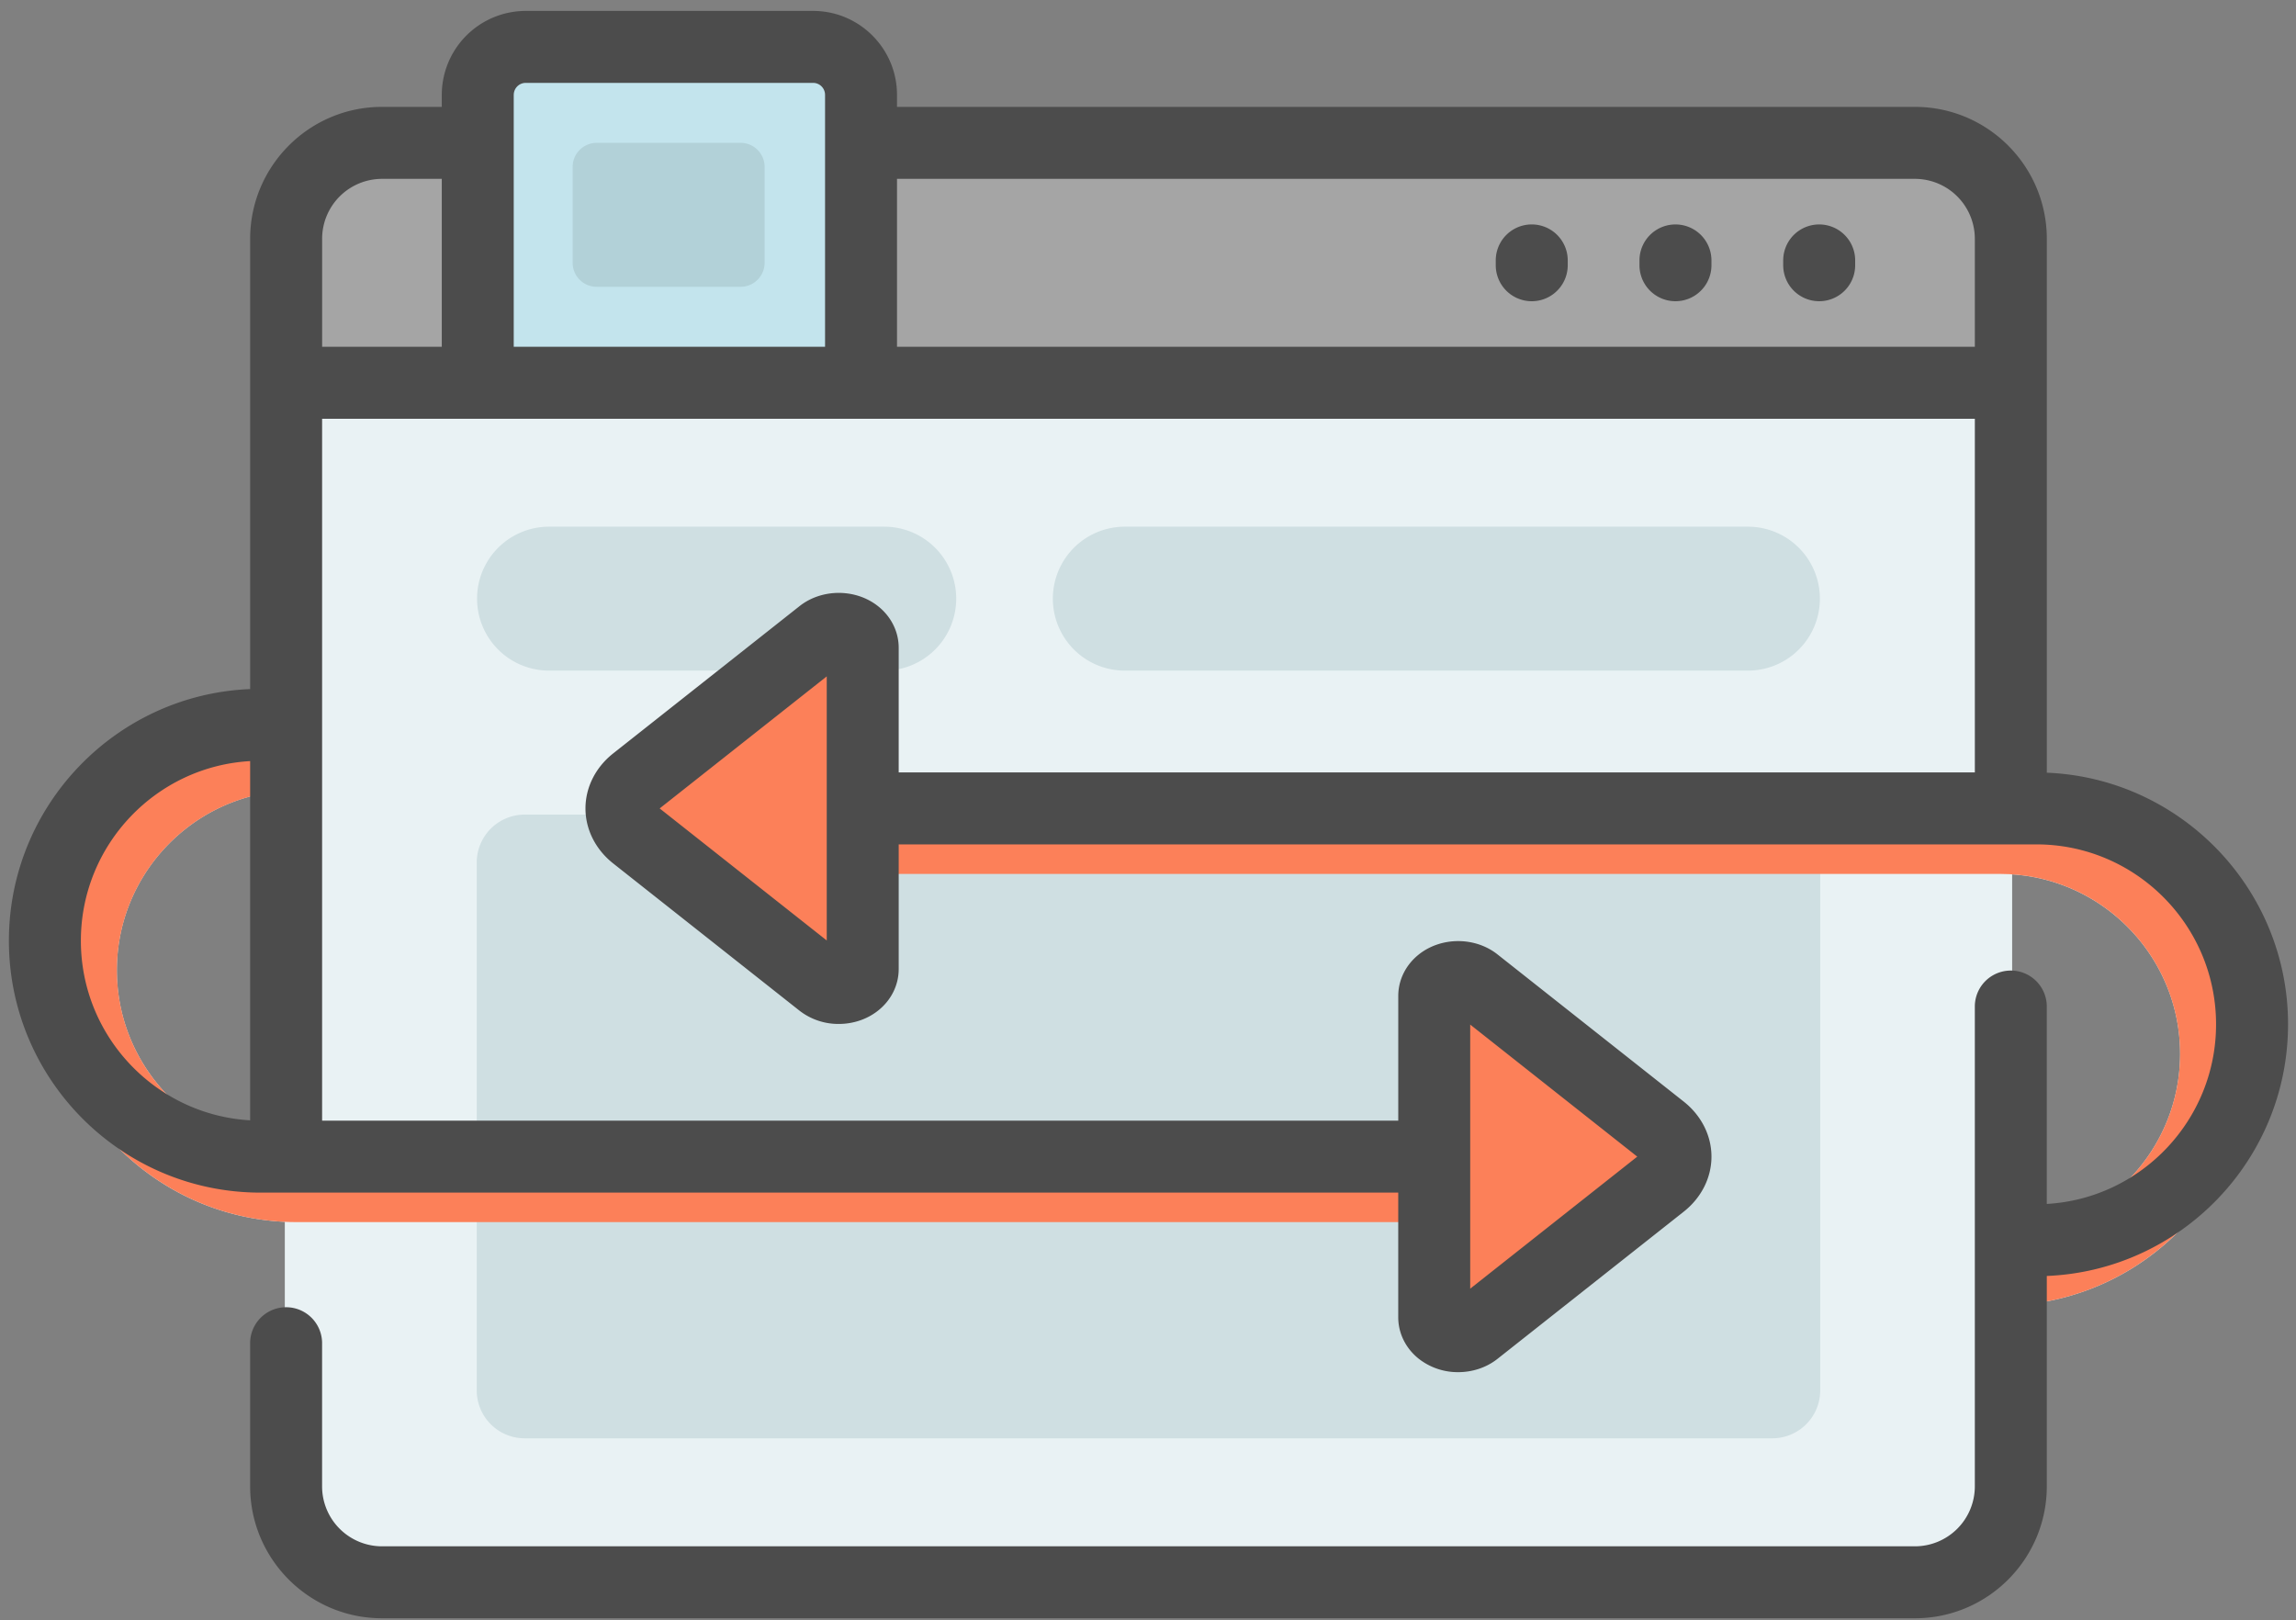 <?xml version="1.0" standalone="no"?><!DOCTYPE svg PUBLIC "-//W3C//DTD SVG 1.1//EN" "http://www.w3.org/Graphics/SVG/1.1/DTD/svg11.dtd"><svg t="1513245746786" class="icon" style="" viewBox="0 0 1451 1024" version="1.1" xmlns="http://www.w3.org/2000/svg" p-id="9706" xmlns:xlink="http://www.w3.org/1999/xlink" width="283.398" height="200"><rect x="0" y="0" width="1451" height="1024" fill="#808080" stroke="none"/><defs><style type="text/css"></style></defs><path d="M1271.617 150.933v121.305h-1091.629v-121.305a60.652 60.652 0 0 1 60.652-60.652h970.324a60.652 60.652 0 0 1 60.652 60.652z" fill="#A5A5A5" p-id="9707"></path><path d="M1271.617 507.015v-265.115H543.857V59.977a30.326 30.326 0 0 0-30.315-30.326H331.596a30.326 30.326 0 0 0-30.326 30.326v181.934H179.988v212.272c-84.283 3.972-151.62 73.762-151.62 159.001 0 85.24 67.336 155.04 151.62 159.001v167.171a60.652 60.652 0 0 0 60.652 60.652h970.324a60.652 60.652 0 0 0 60.652-60.652v-386.757c59.178 3.916 106.136 53.282 106.136 113.428s-46.958 109.512-106.136 113.428v45.574c84.283-3.972 151.62-73.762 151.62-159.001 0-85.24-67.336-155.029-151.62-159.001zM73.852 613.162c0-60.157 46.958-109.512 106.136-113.428v226.855c-59.178-3.916-106.136-53.282-106.136-113.428z" fill="#E9F2F4" p-id="9708"></path><path d="M1150.323 545.139v333.554a30.326 30.326 0 0 1-30.326 30.315H331.596a30.326 30.326 0 0 1-30.315-30.315V545.139a30.326 30.326 0 0 1 30.315-30.326h788.412a30.326 30.326 0 0 1 30.315 30.326zM559.036 332.856H346.765a45.484 45.484 0 0 0 0 90.967h212.261a45.484 45.484 0 0 0 0-90.967z m545.815 0H710.645a45.484 45.484 0 0 0 0 90.967h394.195a45.484 45.484 0 0 0 0-90.967z" fill="#CFDFE2" p-id="9709"></path><path d="M543.857 59.966v181.934H301.27V59.977a30.326 30.326 0 0 1 30.326-30.326h181.946A30.326 30.326 0 0 1 543.845 59.977z" fill="#C3E4ED" p-id="9710"></path><path d="M468.058 181.259H377.08a15.157 15.157 0 0 1-15.169-15.157V105.438c0-8.372 6.797-15.157 15.169-15.157h90.967c8.372 0 15.157 6.785 15.157 15.157v60.652c0 8.372-6.785 15.157-15.157 15.157z" fill="#B2D1D8" p-id="9711"></path><path d="M1050.478 747.903l-117.929 93.06c-5.919 4.681-15.529 4.681-21.448 0-2.836-2.251-4.434-5.289-4.434-8.451v-60.146H187.572c-87.794 0-159.204-71.41-159.204-159.193 0-85.24 67.348-155.029 151.62-159.001v45.574c-59.178 3.916-106.125 53.282-106.125 113.428 0 62.7 51.009 113.709 113.709 113.709h719.096v-97.426c0-3.173 1.598-6.223 4.445-8.462 5.919-4.67 15.518-4.67 21.436 0l117.929 93.06c11.838 9.34 11.838 24.497 0 33.848z m213.566-241.09H544.937v-97.426c0-3.173-1.598-6.223-4.434-8.462-5.919-4.67-15.529-4.67-21.448 0l-117.929 93.06c-11.838 9.351-11.838 24.508 0 33.848l117.929 93.06c5.919 4.681 15.529 4.681 21.448 0 2.836-2.239 4.434-5.289 4.434-8.451v-60.135h719.107c62.7 0 113.709 51.009 113.709 113.709 0 60.157-46.958 109.512-106.136 113.428v45.574c84.283-3.961 151.62-73.762 151.62-159.001 0-87.783-71.421-159.204-159.193-159.204z" fill="#FC8059" p-id="9712"></path><path d="M1445.978 647.371c0-85.6-67.809-155.592-152.452-159.035V150.933c0-45.979-37.37-83.383-83.304-83.383H566.88v-7.584c0-29.257-23.777-53.068-53.012-53.068H332.204a53.113 53.113 0 0 0-53.012 53.068v7.584h-37.809c-45.934 0-83.293 37.404-83.293 83.383v284.559C73.435 438.936 5.626 508.928 5.626 594.528c0 87.771 71.32 159.193 158.99 159.193h719.028v78.78c0 10.15 4.76 19.737 13.076 26.309a39.992 39.992 0 0 0 24.801 8.383c8.867 0 17.746-2.802 24.812-8.383l117.749-93.06c11.129-8.8 17.509-21.47 17.509-34.771 0-13.289-6.38-25.96-17.509-34.771L946.334 603.147c-14.145-11.174-35.48-11.174-49.602 0-8.316 6.572-13.076 16.159-13.076 26.309v78.78H203.562v-443.583h1044.48v223.513H567.949v-78.78c0-10.15-4.76-19.737-13.076-26.298-14.145-11.185-35.469-11.185-49.613 0l-117.749 93.06c-11.129 8.8-17.509 21.459-17.509 34.771 0 13.289 6.38 25.96 17.509 34.76l117.749 93.06a40.015 40.015 0 0 0 24.812 8.383c8.867 0 17.723-2.791 24.79-8.383 8.327-6.56 13.087-16.148 13.087-26.298v-78.792h719.028c62.588 0 113.506 51.02 113.506 113.72 0 60.506-47.419 110.108-106.98 113.506V636.118a22.731 22.731 0 1 0-45.472 0v303.228a37.899 37.899 0 0 1-37.809 37.911h-968.862a37.899 37.899 0 0 1-37.809-37.911v-90.967a22.742 22.742 0 0 0-45.472 0v90.967c0 45.99 37.359 83.383 83.293 83.383h968.85c45.922 0 83.293-37.393 83.293-83.383V806.394c84.643-3.443 152.452-73.435 152.452-159.035z m-516.85 0.158l105.573 83.45-105.573 83.45V647.528zM522.476 594.37l-105.585-83.45 105.585-83.45v166.901zM324.676 59.966c0-4.175 3.376-7.584 7.539-7.584h181.653c4.164 0 7.539 3.398 7.539 7.584v159.193H324.664V59.977z m-83.293 53.068h37.809v106.125h-75.618v-68.225a37.899 37.899 0 0 1 37.809-37.899zM51.11 594.528c0-60.506 47.419-110.119 106.969-113.518v227.024c-59.55-3.41-106.969-53-106.969-113.506z m515.77-375.369v-106.125h643.342a37.899 37.899 0 0 1 37.809 37.899v68.237H566.88z m423.88-54.576v3.038a22.731 22.731 0 1 1-45.495 0v-3.038a22.731 22.731 0 1 1 45.495 0z m90.821 0v3.038a22.731 22.731 0 1 1-45.484 0v-3.038a22.731 22.731 0 1 1 45.484 0z m90.832 0v3.038a22.731 22.731 0 1 1-45.484 0v-3.038a22.731 22.731 0 1 1 45.484 0z" fill="#4C4C4C" p-id="9713"></path></svg>